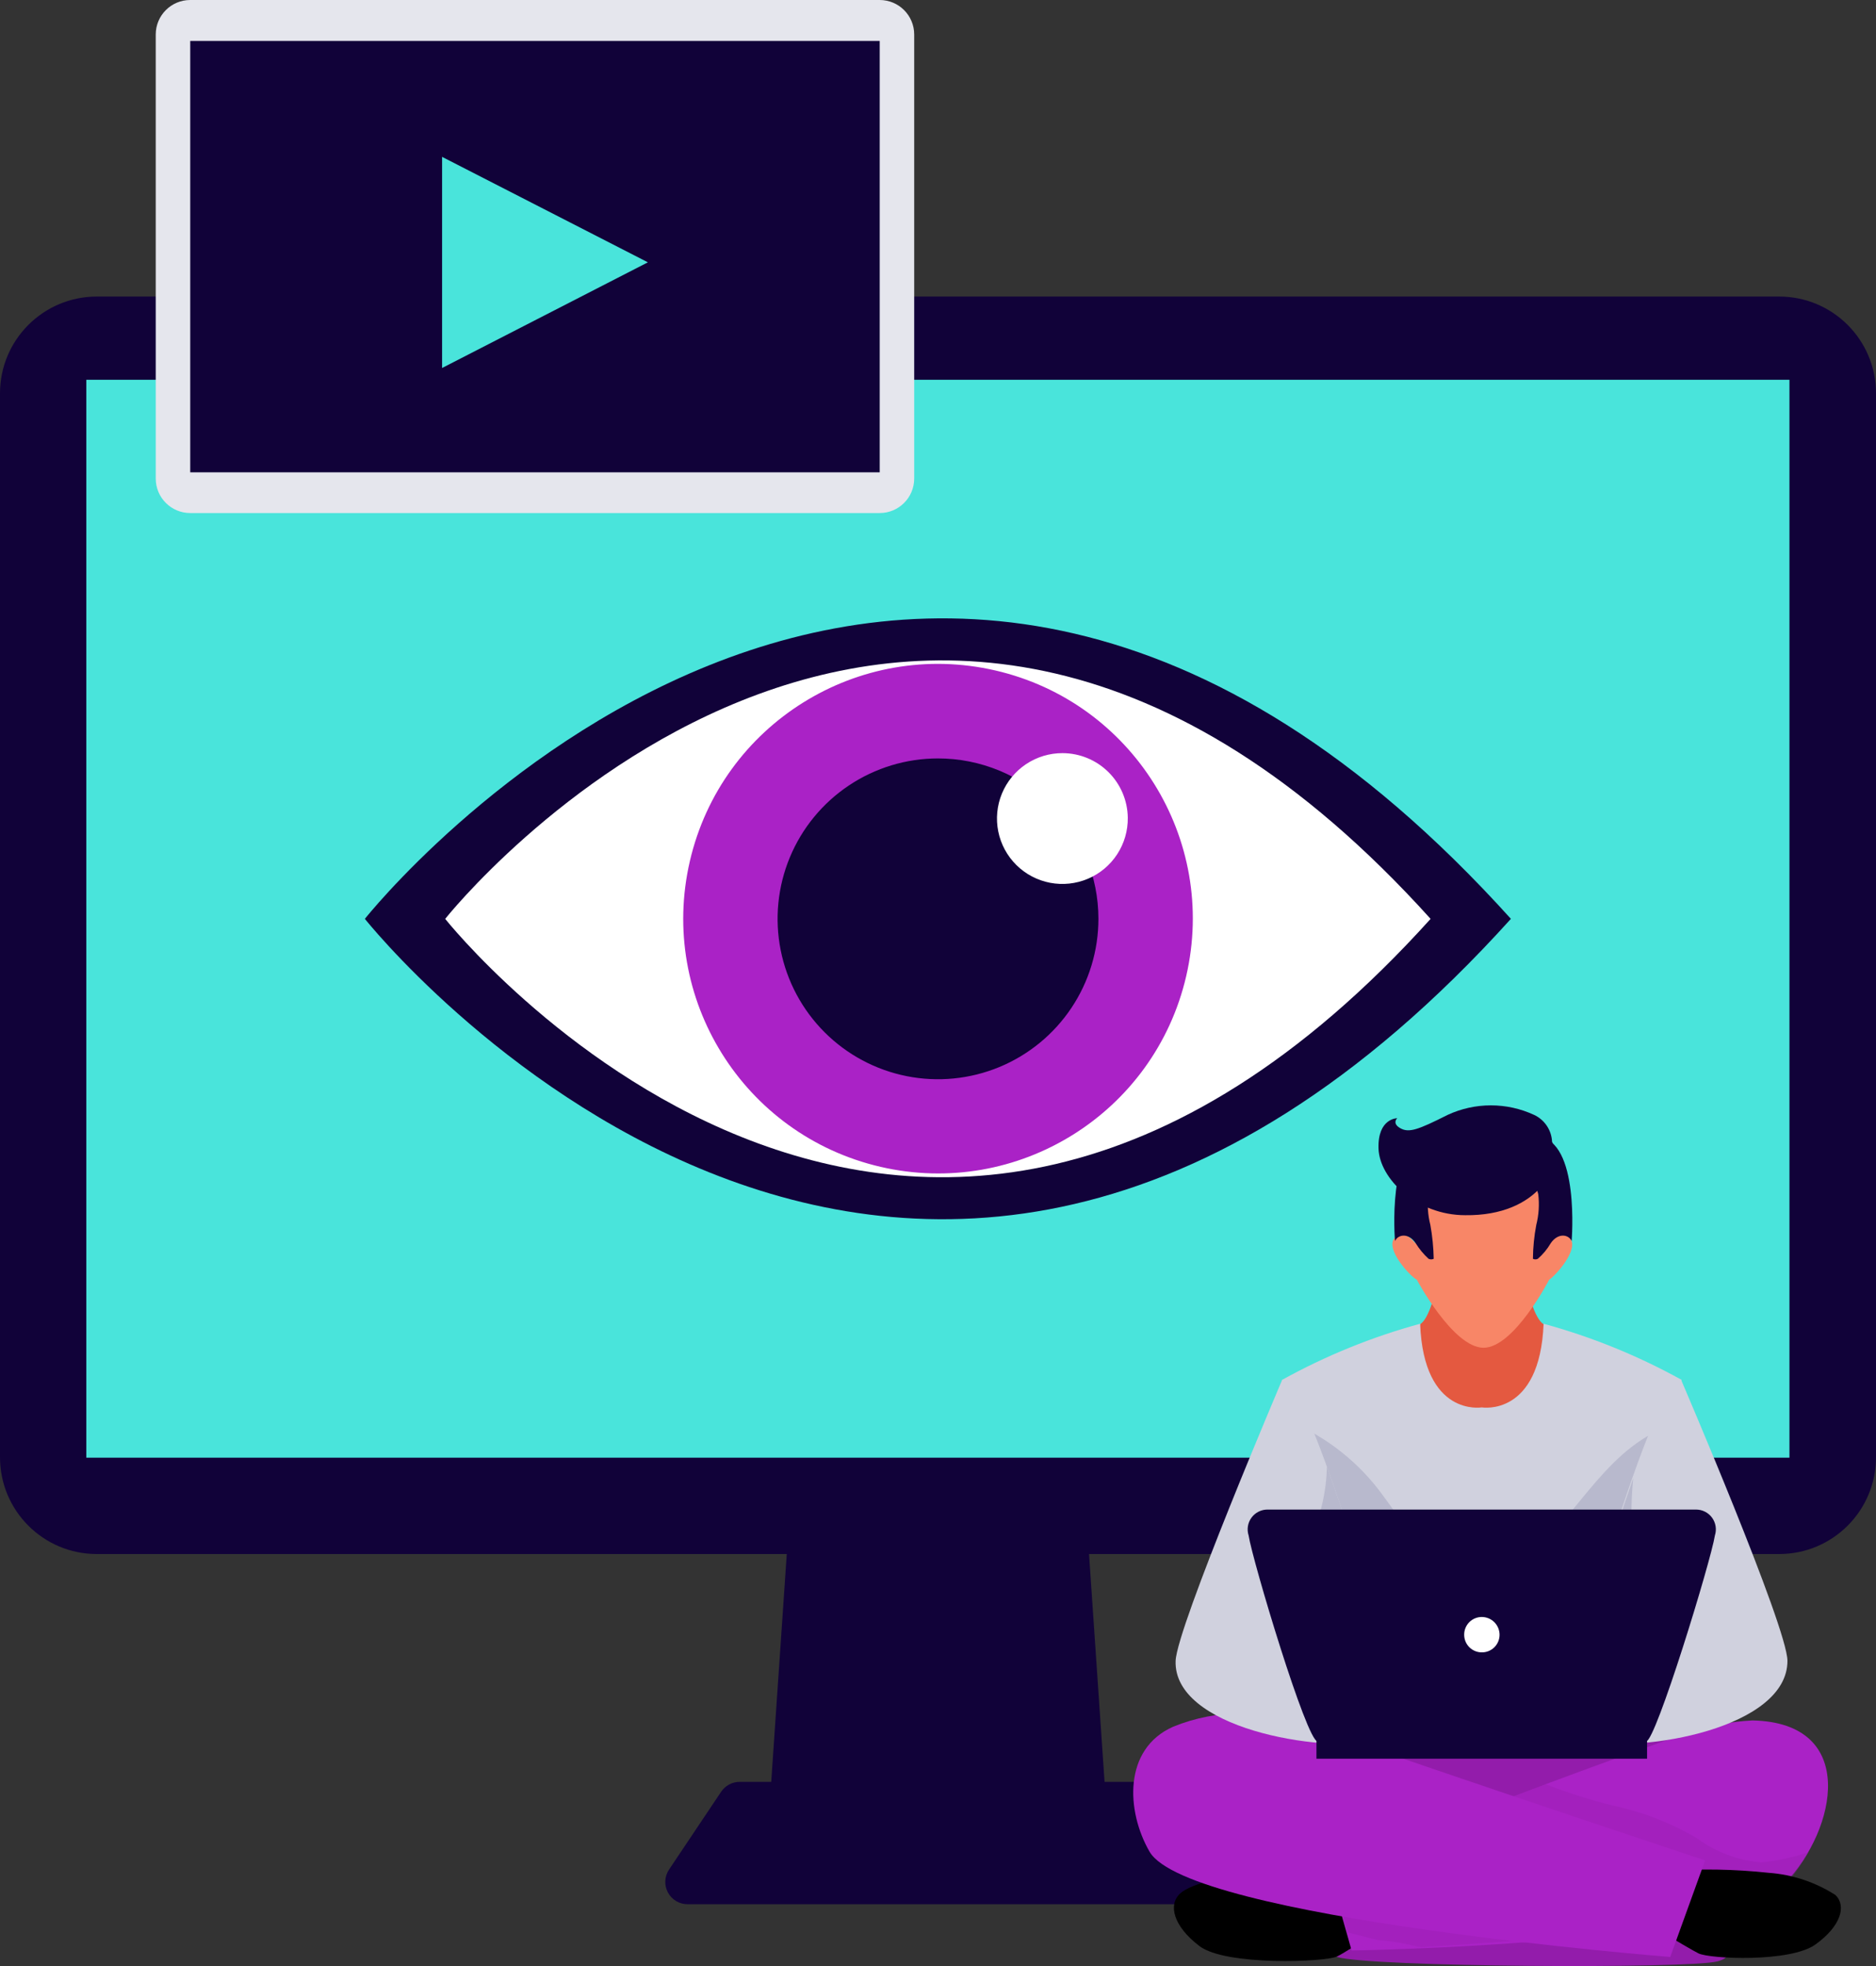 <svg width="374" height="392" viewBox="0 0 374 392" fill="none" xmlns="http://www.w3.org/2000/svg">
<rect x="0" y="0" width="374" height="392" fill="#333333" stroke="none"/>
<path d="M221.243 370.452H152.715L158.348 287.863H215.61L221.243 370.452Z" fill="#110239"/>
<path d="M230.201 357.234C229.795 356.618 229.242 356.112 228.591 355.764C227.941 355.415 227.214 355.235 226.476 355.238H147.48C146.742 355.235 146.014 355.415 145.364 355.764C144.713 356.112 144.16 356.618 143.754 357.234L133.419 372.67C132.953 373.341 132.682 374.127 132.635 374.943C132.588 375.758 132.767 376.571 133.152 377.291C133.537 378.011 134.114 378.611 134.819 379.025C135.523 379.438 136.328 379.649 137.145 379.633H236.855C237.671 379.649 238.476 379.438 239.181 379.025C239.885 378.611 240.462 378.011 240.847 377.291C241.233 376.571 241.412 375.758 241.365 374.943C241.318 374.127 241.046 373.341 240.58 372.67L230.201 357.234Z" fill="#110239"/>
<path d="M354.706 59.125H19.294C8.638 59.125 0 67.763 0 78.419V290.524C0 301.18 8.638 309.819 19.294 309.819H354.706C365.362 309.819 374 301.18 374 290.524V78.419C374 67.763 365.362 59.125 354.706 59.125Z" fill="#110239"/>
<path d="M356.746 75.715H17.209V290.614H356.746V75.715Z" fill="#49E4DB"/>
<path d="M312.392 354.403C272.96 347.084 226.964 338.435 226.831 353.693C226.831 368.153 244.174 379.33 259.299 386.471C267.823 383.881 276.593 382.187 285.468 381.415C300.904 379.02 316.073 381.415 331.553 381.415C341.168 377.496 349.647 371.228 356.214 363.185C356.214 363.185 342.775 360.036 312.392 354.403Z" fill="#616161"/>
<path d="M279.17 381.763C280.412 382.429 265.332 389.57 266.529 390.146C273.005 392.187 336.566 392.541 342.376 391.033C352.445 388.461 323.703 375.953 333.771 373.868C350.271 362.158 359.541 346.9 350.626 344.993C340.513 342.82 324.767 348.142 314.566 349.207C308.018 350.491 301.25 350.063 294.916 347.965L270.078 345.215C244.618 350.271 239.384 359.453 239.029 359.32C239.029 362.957 257.614 370.453 274.247 379.235C276.004 379.829 277.664 380.681 279.17 381.763Z" fill="#931CAB"/>
<path d="M269.677 371.922L277.75 382.833C277.75 382.833 268.879 388.954 266.528 390.063C264.177 391.172 244.35 391.97 239.117 387.978C233.883 383.986 232.862 379.728 235.258 377.511C237.653 375.293 245.592 373.829 249.274 373.341C257.302 372.365 269.677 371.922 269.677 371.922Z" fill="black"/>
<path d="M264.799 372.403L269.457 388.859C269.457 388.859 347.61 387.706 355.771 375.553C366.239 364.73 370.497 343.44 349.384 342.996C344.733 343.225 340.142 344.152 335.767 345.746C307.069 355.593 264.799 372.403 264.799 372.403Z" fill="#AA22C6"/>
<g style="mix-blend-mode:multiply" opacity="0.32">
<path d="M351.158 371.294C346.469 370.913 341.981 369.223 338.207 366.415C333.177 363.462 327.714 361.322 322.017 360.072C317.094 358.919 311.904 357.189 307.957 355.637C285.247 363 264.799 372.181 264.799 372.181L268.614 385.221L274.602 386.774C276.995 386.941 279.369 387.312 281.699 387.883L283.207 388.193C305.65 386.951 350.892 383.492 356.924 374.665C358.263 372.949 359.478 371.141 360.561 369.254C357.514 370.288 354.36 370.972 351.158 371.294Z" fill="#931CAB"/>
</g>
<path d="M332.084 373.021L325.297 381.582C325.297 381.582 336.386 388.324 338.604 389.433C340.822 390.542 356.878 391.296 361.934 387.659C366.991 384.021 368.144 379.985 365.926 377.812C361.931 375.245 357.356 373.72 352.62 373.376C345.799 372.641 338.926 372.522 332.084 373.021Z" fill="black"/>
<path d="M339.937 370.901L332.974 390.151C332.974 390.151 236.99 382.567 229.183 369.172C224.526 361.143 223.861 348.68 233.885 344.244C242.673 340.674 252.508 340.674 261.296 344.244C292.212 355.067 339.937 370.901 339.937 370.901Z" fill="#AA22C6"/>
<path d="M302.19 243.293H288.617C288.617 243.293 286.666 261.833 283.117 264.007C283.117 264.007 278.682 285.874 295.404 285.874C315.585 285.874 307.734 264.007 307.734 264.007C304.097 261.745 302.19 243.293 302.19 243.293Z" fill="#E45940"/>
<path d="M312.967 246.83C311.06 244.657 308.798 247.939 308.798 247.939C308.798 247.939 311.903 235.697 308.798 230.197C305.693 224.697 295.491 227.669 295.491 227.669C295.491 227.669 285.423 224.83 282.185 230.197C278.947 235.564 282.185 247.939 282.185 247.939C282.185 247.939 279.923 244.657 278.016 246.83C276.108 249.004 281.12 254.459 282.451 255.124C282.451 255.124 289.681 268.697 295.758 268.697C301.834 268.697 308.842 255.124 308.842 255.124C309.995 254.459 314.963 249.004 312.967 246.83Z" fill="#F88667"/>
<path d="M293.231 232.643C293.231 232.643 285.602 234.018 284.759 238.099C284.515 240.146 284.65 242.221 285.158 244.22C285.558 246.446 285.78 248.7 285.824 250.962C285.664 251.037 285.49 251.076 285.314 251.076C285.137 251.076 284.963 251.037 284.803 250.962C283.806 250.051 282.94 249.006 282.231 247.857C280.812 245.728 278.727 246.083 278.106 247.413C278.106 247.413 276.42 227.321 284.803 226.611C293.187 225.901 293.231 232.643 293.231 232.643Z" fill="#110239"/>
<path d="M298.197 232.643C298.197 232.643 305.826 234.018 306.669 238.099C306.914 240.146 306.778 242.221 306.27 244.22C305.848 246.443 305.625 248.699 305.605 250.962C305.755 251.039 305.923 251.08 306.092 251.08C306.262 251.08 306.429 251.039 306.58 250.962C307.602 250.075 308.472 249.026 309.153 247.857C310.617 245.728 312.701 246.083 313.322 247.413C313.322 247.413 315.008 227.321 306.58 226.611C298.153 225.901 298.197 232.643 298.197 232.643Z" fill="#110239"/>
<path d="M309.419 227.632C309.37 226.494 309.009 225.391 308.375 224.445C307.741 223.498 306.859 222.744 305.826 222.265C303.129 221.017 300.193 220.371 297.221 220.371C294.249 220.371 291.313 221.017 288.616 222.265C282.717 225.237 280.898 225.902 279.169 224.927C277.439 223.951 278.548 222.931 278.548 222.931C278.548 222.931 274.644 222.931 274.822 228.963C274.999 234.995 282.451 242.269 292.12 242.269C306.89 242.447 311.681 232.112 309.419 227.632Z" fill="#110239"/>
<path d="M307.734 263.91C306.98 282.539 295.403 280.588 295.403 280.588C295.403 280.588 283.826 282.539 283.117 263.91C273.537 266.526 264.305 270.278 255.617 275.088C258.068 286.36 259.434 297.841 259.697 309.374L270.254 350.313L295.403 345.878L320.552 350.313L331.153 309.374C331.39 297.839 332.757 286.356 335.234 275.088C326.546 270.278 317.313 266.526 307.734 263.91Z" fill="#D0D1DE"/>
<path d="M329.336 285.825C317.848 291.946 312.215 306.051 301.082 312.97C289.949 319.889 281.344 305.696 275.711 298.155C271.009 291.647 264.612 286.553 257.215 283.43C258.68 292.006 259.51 300.679 259.699 309.377L270.255 350.317L295.404 347.256L320.554 350.317L331.154 309.377C331.326 300.814 332.126 292.275 333.55 283.829C332.086 284.494 330.711 285.115 329.336 285.825Z" fill="#B8B9CD"/>
<path d="M255.618 275.087C255.618 275.087 234.638 324.321 234.372 331.107C233.884 344.414 262.626 349.559 275.711 347.164L281.078 346.188C281.078 346.188 261.606 274.732 255.618 275.087Z" fill="#D0D1DE"/>
<path d="M335.144 275.087C335.144 275.087 356.302 324.321 356.346 331.107C356.346 344.414 328.092 349.559 315.007 347.164L309.685 346.188C309.685 346.188 329.156 274.732 335.144 275.087Z" fill="#D0D1DE"/>
<path d="M264.532 292.387C264.481 294.82 264.184 297.243 263.645 299.617C261.605 308.487 258.411 317.846 261.782 326.939C264.665 334.011 268.121 340.835 272.117 347.342C273.311 347.479 274.516 347.479 275.71 347.342L281.077 346.367C281.077 346.367 272.161 313.411 264.532 292.387Z" fill="#B8B9CD"/>
<path d="M322.681 346.905C324.476 342.704 325.339 338.165 325.209 333.598C324.899 324.461 324.854 315.324 325.209 306.187C325.209 302.24 325.209 298.425 325.608 294.699C318.201 315.723 309.951 346.062 309.951 346.062L315.274 347.038C317.732 347.423 320.238 347.378 322.681 346.905Z" fill="#B8B9CD"/>
<path d="M328.359 346.723H262.447V350.626H328.359V346.723Z" fill="#110239"/>
<path d="M338.073 300.953H252.735C252.109 300.945 251.491 301.085 250.93 301.363C250.369 301.64 249.883 302.047 249.51 302.55C249.138 303.052 248.89 303.636 248.787 304.253C248.685 304.87 248.73 305.503 248.92 306.099C249.718 311.199 260.497 347.171 262.67 347.171H328.182C330.089 347.171 341.089 311.199 341.888 306.099C342.078 305.503 342.123 304.87 342.02 304.253C341.918 303.636 341.67 303.052 341.298 302.55C340.925 302.047 340.438 301.64 339.878 301.363C339.317 301.085 338.699 300.945 338.073 300.953Z" fill="#110239"/>
<path d="M298.952 325.919C298.952 326.383 298.86 326.843 298.681 327.271C298.502 327.699 298.24 328.087 297.91 328.413C297.58 328.739 297.189 328.996 296.758 329.17C296.328 329.343 295.868 329.429 295.404 329.423C294.474 329.423 293.583 329.054 292.926 328.397C292.269 327.74 291.9 326.849 291.9 325.919C291.894 325.456 291.98 324.995 292.154 324.565C292.327 324.135 292.584 323.743 292.91 323.413C293.236 323.083 293.624 322.821 294.052 322.642C294.481 322.463 294.94 322.371 295.404 322.371C295.87 322.371 296.331 322.463 296.762 322.641C297.192 322.82 297.583 323.081 297.913 323.41C298.242 323.74 298.504 324.131 298.682 324.562C298.86 324.992 298.952 325.454 298.952 325.919Z" fill="white"/>
<path d="M72.742 183.186C72.742 183.186 179.593 317.936 301.214 183.186C179.593 48.392 72.742 183.186 72.742 183.186Z" fill="#110239"/>
<path d="M88.755 183.191C88.755 183.191 180.658 299.09 285.203 183.191C180.658 67.247 88.755 183.191 88.755 183.191Z" fill="white"/>
<path d="M236.481 194.609C242.81 167.284 225.789 140.002 198.463 133.674C171.138 127.345 143.856 144.366 137.528 171.691C131.199 199.016 148.22 226.298 175.545 232.627C202.871 238.956 230.153 221.934 236.481 194.609Z" fill="#AA22C6"/>
<path d="M218.981 183.183C218.981 189.508 217.105 195.691 213.591 200.95C210.077 206.209 205.083 210.308 199.239 212.728C193.395 215.149 186.965 215.782 180.762 214.548C174.558 213.314 168.86 210.269 164.388 205.796C159.915 201.324 156.869 195.625 155.635 189.422C154.402 183.218 155.035 176.788 157.455 170.945C159.876 165.101 163.975 160.107 169.234 156.593C174.493 153.079 180.676 151.203 187.001 151.203C191.201 151.203 195.359 152.03 199.239 153.637C203.119 155.245 206.644 157.6 209.614 160.57C212.584 163.539 214.939 167.065 216.546 170.945C218.154 174.825 218.981 178.983 218.981 183.183Z" fill="#110239"/>
<path d="M224.836 163.011C224.871 165.6 224.135 168.14 222.722 170.309C221.309 172.477 219.282 174.176 216.9 175.189C214.518 176.202 211.888 176.483 209.346 175.997C206.803 175.51 204.463 174.278 202.623 172.457C200.784 170.636 199.527 168.309 199.015 165.772C198.502 163.234 198.756 160.602 199.744 158.209C200.733 155.817 202.411 153.773 204.565 152.337C206.719 150.902 209.251 150.14 211.84 150.149C215.26 150.16 218.539 151.514 220.97 153.921C223.401 156.327 224.789 159.591 224.836 163.011Z" fill="white"/>
<path d="M175.379 0H37.923C34.126 0 31.048 3.078 31.048 6.875V95.407C31.048 99.204 34.126 102.282 37.923 102.282H175.379C179.176 102.282 182.254 99.204 182.254 95.407V6.875C182.254 3.078 179.176 0 175.379 0Z" fill="#E5E6ED"/>
<path d="M175.38 8.16H37.925V94.164H175.38V8.16Z" fill="#110239"/>
<path d="M88.134 31.273V73.366L129.162 52.298L88.134 31.273Z" fill="#49E4DB"/>
</svg>

